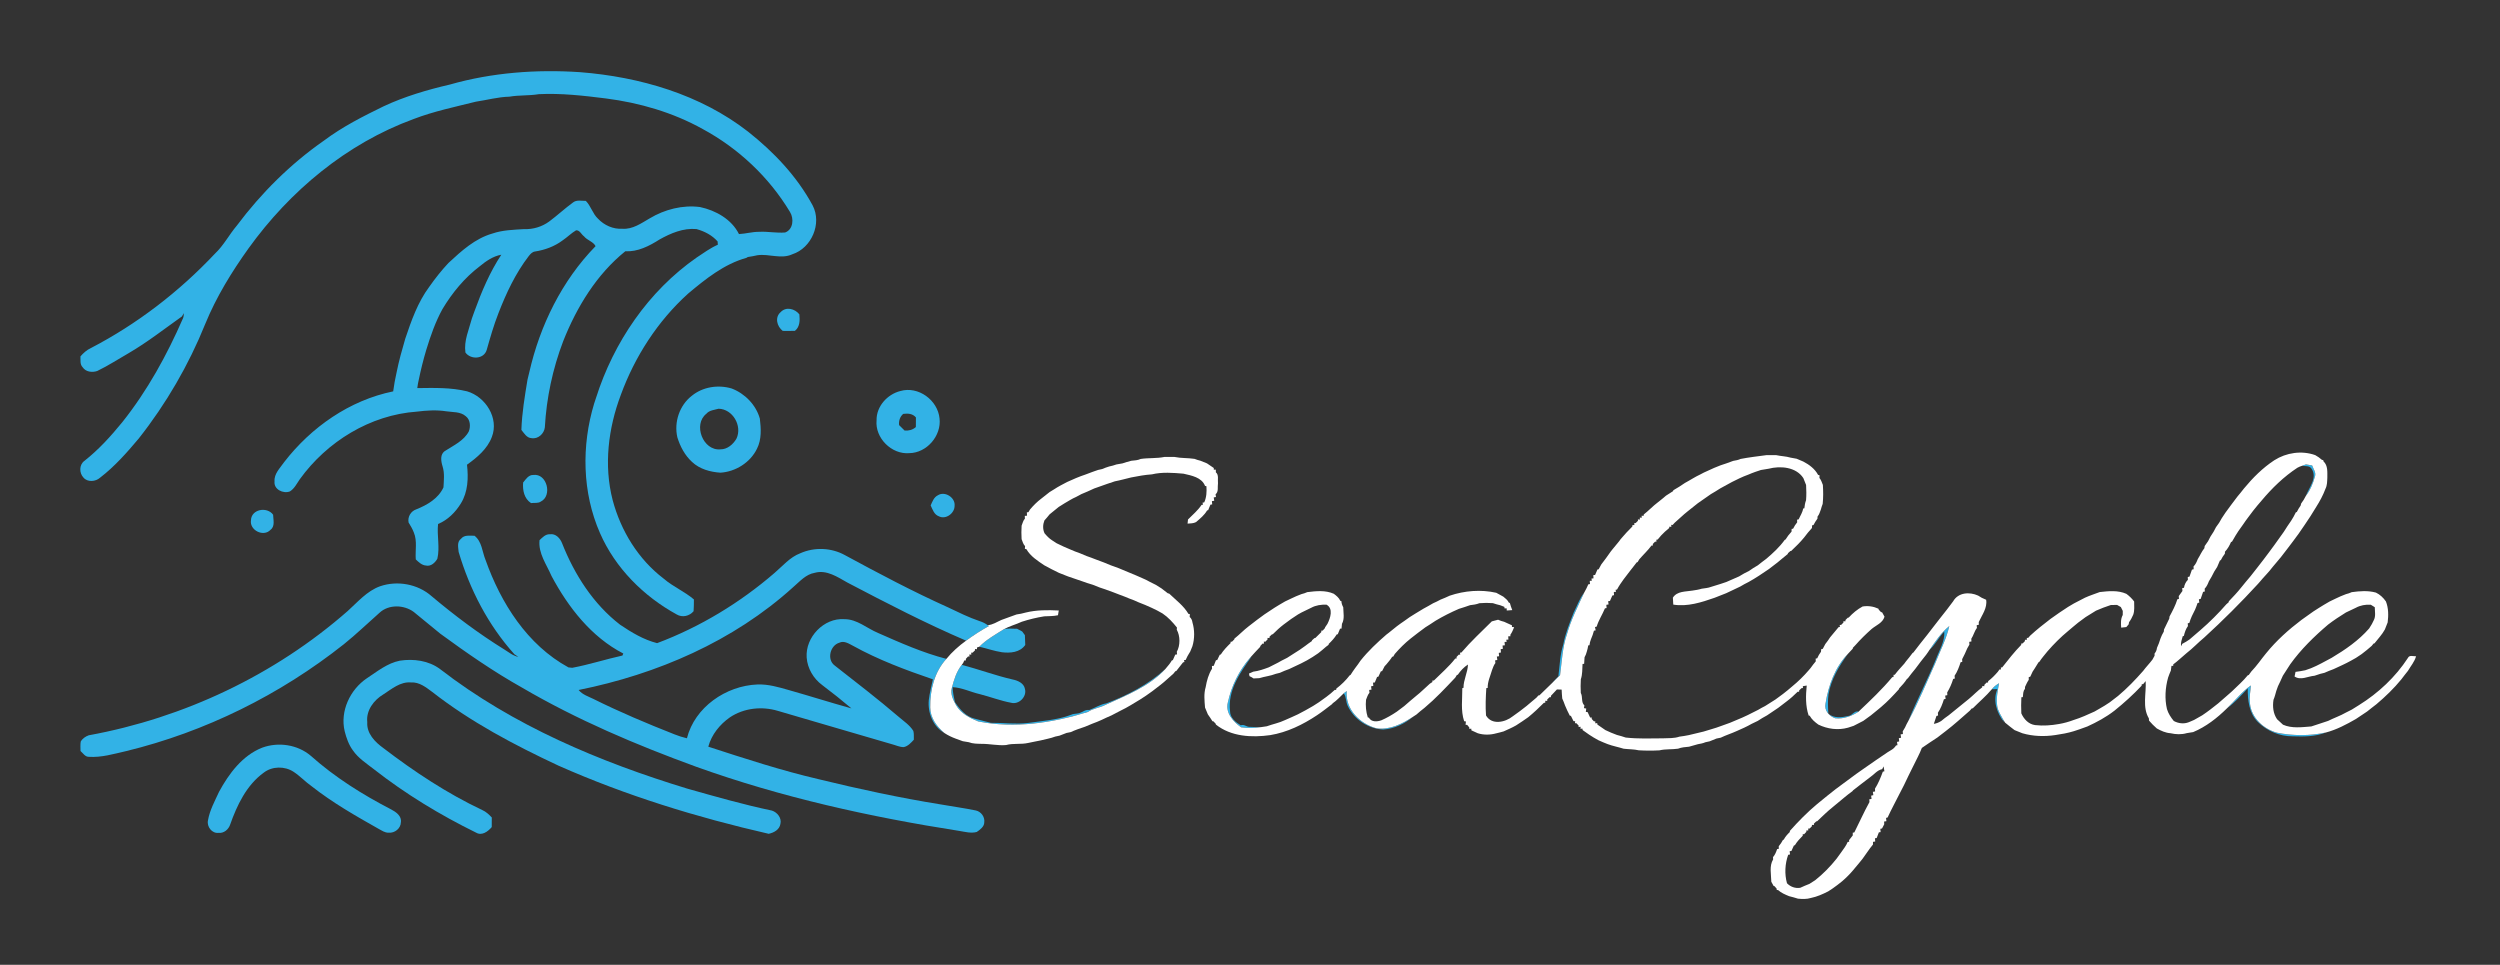 <?xml version="1.0" encoding="UTF-8" ?>
<!DOCTYPE svg PUBLIC "-//W3C//DTD SVG 1.1//EN" "http://www.w3.org/Graphics/SVG/1.1/DTD/svg11.dtd">
<svg width="1350pt" height="521pt" viewBox="0 0 1350 521" version="1.1" xmlns="http://www.w3.org/2000/svg">
<rect x="0" y="0" width="1350" height="521" fill="#333333" stroke="none"/>
<g id="#000000ff">
</g>
<g id="#32b2e6ff">
<path fill="#32b2e6" opacity="1.00" d=" M 242.92 45.66 C 265.73 39.16 289.72 37.39 313.32 38.98 C 345.57 41.54 378.15 50.99 403.97 71.10 C 417.88 82.10 430.38 95.25 438.85 110.96 C 443.94 120.72 438.25 133.96 427.84 137.31 C 421.77 140.11 415.27 136.92 408.98 137.83 C 407.26 138.24 405.53 138.54 403.80 138.79 L 403.09 139.23 C 391.04 142.58 381.03 150.63 371.61 158.52 C 355.17 173.36 342.82 192.52 335.23 213.27 C 328.46 231.25 325.98 251.26 330.83 270.04 C 335.24 286.64 344.69 302.08 358.46 312.52 C 363.47 316.84 369.70 319.41 374.71 323.70 C 374.72 325.81 374.67 327.93 374.54 330.05 C 372.31 332.71 368.46 333.63 365.41 331.80 C 347.50 321.97 332.23 306.73 324.00 287.88 C 314.38 265.98 313.95 240.68 320.83 217.95 C 321.17 216.94 321.50 215.93 321.83 214.92 C 331.37 184.81 350.12 157.24 376.17 139.09 C 379.89 136.62 383.52 133.96 387.63 132.15 C 387.60 131.71 387.54 130.82 387.51 130.38 C 384.50 126.98 380.42 124.89 376.09 123.70 C 369.00 123.05 362.21 125.93 356.16 129.32 C 350.63 132.83 344.41 136.06 337.67 135.68 C 322.16 148.18 311.44 165.82 304.16 184.16 C 298.46 199.07 295.09 214.89 294.21 230.82 C 293.80 234.22 290.54 237.23 287.01 236.60 C 284.42 236.49 283.00 233.93 281.55 232.14 C 281.84 223.03 283.38 213.99 284.85 205.00 C 285.22 203.65 285.53 202.29 285.84 200.93 C 291.58 175.71 303.46 151.52 321.61 132.92 C 320.37 130.46 317.07 129.78 315.35 127.60 C 313.91 126.60 313.04 124.16 311.06 124.38 C 308.45 125.93 306.29 128.15 303.77 129.84 C 299.43 133.08 294.24 134.99 288.92 135.81 C 287.39 135.98 286.37 137.23 285.48 138.34 C 278.37 147.61 273.37 158.27 269.17 169.11 C 266.62 175.60 264.71 182.30 262.81 189.00 C 261.30 193.99 254.22 194.35 251.33 190.36 C 250.42 183.96 253.25 178.00 254.82 171.96 C 255.28 170.68 255.73 169.40 256.20 168.12 C 260.05 157.51 264.48 146.98 270.72 137.54 C 266.23 138.35 262.46 141.00 259.01 143.83 C 250.83 150.05 244.20 158.11 238.94 166.88 C 235.10 173.85 232.48 181.42 230.16 189.01 C 228.58 194.29 227.26 199.65 226.14 205.04 C 225.76 206.53 225.54 208.04 225.33 209.57 C 234.31 209.46 243.45 209.18 252.23 211.32 C 262.23 214.27 269.55 225.80 265.60 235.96 C 263.18 242.43 257.64 247.04 252.18 250.94 C 252.99 258.06 252.73 265.66 248.84 271.91 C 245.93 276.64 241.75 280.83 236.56 282.95 C 235.85 289.16 237.64 295.56 236.16 301.75 C 234.93 303.86 232.67 306.02 230.01 305.39 C 227.74 305.22 226.08 303.54 224.52 302.08 C 224.15 297.26 225.40 292.17 223.48 287.57 C 222.74 285.65 221.71 283.87 220.63 282.14 C 220.05 279.06 221.85 276.04 224.81 275.03 C 230.72 272.68 236.69 269.21 239.47 263.19 C 239.67 259.41 240.15 255.52 238.99 251.84 C 238.14 249.11 237.47 245.24 240.38 243.47 C 244.98 240.49 250.45 238.04 253.16 232.97 C 254.20 230.25 253.99 226.62 251.49 224.74 C 248.59 222.19 244.52 222.67 240.96 222.10 C 235.71 221.28 230.36 221.63 225.11 222.28 C 199.92 224.05 176.54 238.48 161.91 258.77 C 160.28 261.08 159.02 263.84 156.53 265.37 C 152.94 266.76 147.75 264.27 148.25 259.99 C 147.92 255.77 151.28 252.74 153.46 249.53 C 168.02 230.69 188.78 216.16 212.32 211.34 C 212.80 207.89 213.37 204.44 214.17 201.05 C 215.38 194.93 217.09 188.92 218.83 182.93 C 222.11 173.17 225.59 163.24 231.79 154.89 C 234.96 150.38 238.38 146.04 242.15 142.02 C 249.13 135.55 256.49 128.80 265.86 126.12 C 271.37 124.22 277.27 124.08 283.03 123.72 C 287.84 123.93 292.67 122.45 296.55 119.62 C 300.95 116.35 304.97 112.59 309.39 109.36 C 311.36 107.78 314.03 108.51 316.35 108.48 C 319.12 111.29 320.01 115.38 322.91 118.09 C 326.25 121.65 331.12 123.83 336.03 123.53 C 341.59 123.96 346.28 120.55 350.85 117.91 C 358.94 113.07 368.59 110.58 378.00 111.80 C 386.49 113.61 395.08 118.40 399.04 126.40 C 402.70 126.23 406.25 125.14 409.94 125.18 C 414.63 124.91 419.30 125.94 423.98 125.54 C 428.39 123.93 428.80 117.99 426.59 114.46 C 415.30 95.65 398.73 80.09 379.45 69.67 C 363.36 60.71 345.39 55.50 327.17 53.16 C 315.17 51.65 303.09 50.26 290.97 50.85 C 285.72 51.74 280.35 51.29 275.10 52.20 C 268.96 52.35 263.05 54.01 257.01 54.90 C 245.73 57.72 234.28 60.09 223.39 64.26 C 187.26 77.46 156.53 103.10 134.20 134.13 C 125.07 146.89 116.78 160.38 110.83 174.93 C 101.89 197.10 89.74 218.02 74.93 236.79 C 68.56 244.38 61.92 251.89 54.04 257.95 C 51.66 260.12 47.26 260.52 45.07 257.89 C 42.70 255.44 42.72 250.87 45.62 248.84 C 53.30 242.80 59.87 235.54 66.03 227.99 C 79.58 210.99 90.12 191.79 98.80 171.91 C 99.22 171.03 99.20 170.04 99.30 169.09 C 99.03 169.54 98.49 170.44 98.22 170.89 C 88.75 177.60 79.59 184.80 69.55 190.66 C 63.87 193.90 58.39 197.51 52.49 200.34 C 49.80 201.26 46.30 200.87 44.62 198.30 C 43.08 196.72 43.55 194.43 43.44 192.45 C 45.02 190.64 46.81 189.00 49.01 187.99 C 74.06 174.98 96.70 157.55 116.04 137.01 C 120.76 132.58 123.73 126.73 127.88 121.83 C 141.07 104.24 156.84 88.53 174.90 75.95 C 184.87 68.47 196.03 62.82 207.20 57.38 C 218.60 52.06 230.70 48.50 242.92 45.66 Z" />
<path fill="#32b2e6" opacity="1.00" d=" M 421.57 168.53 C 424.49 165.42 429.23 166.69 431.66 169.75 C 431.96 172.94 432.00 176.45 429.27 178.65 C 427.07 178.72 424.87 178.72 422.67 178.68 C 419.54 176.28 418.26 171.36 421.57 168.53 Z" />
<path fill="#32b2e6" opacity="1.00" d=" M 373.61 213.70 C 379.53 208.88 387.82 207.62 395.06 209.77 C 402.21 212.45 408.27 218.66 410.32 226.07 C 410.98 231.45 411.31 237.29 408.79 242.27 C 405.20 249.75 397.20 254.76 388.98 255.25 C 383.50 254.87 377.79 253.31 373.70 249.44 C 369.81 245.89 367.31 241.14 365.77 236.16 C 363.88 227.97 366.92 218.86 373.61 213.70 M 381.41 223.45 C 374.11 229.23 379.61 243.52 388.99 242.65 C 392.78 242.70 395.99 239.89 397.75 236.75 C 400.86 229.93 395.72 220.91 388.05 220.71 C 385.75 221.39 383.06 221.48 381.41 223.45 Z" />
<path fill="#32b2e6" opacity="1.00" d=" M 486.17 211.16 C 495.89 208.32 506.43 216.10 507.36 226.00 C 508.41 235.33 500.48 244.58 491.03 244.70 C 481.47 245.53 472.40 236.49 473.35 226.91 C 473.21 219.47 479.14 212.92 486.17 211.16 M 487.72 223.50 C 485.95 225.08 485.28 227.22 485.51 229.55 C 486.50 230.53 487.49 231.51 488.48 232.50 C 490.73 232.68 492.85 232.13 494.56 230.61 C 494.57 228.88 494.58 227.15 494.60 225.42 C 492.85 223.32 490.24 223.16 487.72 223.50 Z" />
<path fill="#32b2e6" opacity="1.00" d=" M 1243.16 251.51 C 1243.68 251.33 1244.72 250.95 1245.24 250.76 C 1246.33 250.95 1247.43 251.13 1248.56 251.34 C 1249.23 253.29 1250.86 255.22 1250.05 257.39 C 1249.04 261.11 1247.52 264.76 1245.14 267.81 C 1246.90 263.17 1251.67 257.88 1248.15 252.98 C 1247.06 251.37 1244.81 251.86 1243.16 251.51 Z" />
<path fill="#32b2e6" opacity="1.00" d=" M 282.49 260.55 C 283.93 258.82 285.41 256.37 287.99 256.48 C 295.33 255.47 298.41 267.67 292.07 270.83 C 290.53 271.92 288.51 271.41 286.76 271.67 C 283.01 269.23 282.15 264.72 282.49 260.55 Z" />
<path fill="#32b2e6" opacity="1.00" d=" M 506.47 267.44 C 510.23 265.03 515.92 268.69 515.48 273.04 C 515.59 277.11 510.74 280.79 506.94 278.78 C 504.43 277.87 503.59 275.12 502.56 272.94 C 503.47 270.88 504.29 268.49 506.47 267.44 Z" />
<path fill="#32b2e6" opacity="1.00" d=" M 135.52 280.93 C 135.71 274.93 144.20 273.44 147.48 277.94 C 147.55 280.63 148.64 284.18 146.08 286.09 C 142.36 290.15 134.67 286.38 135.52 280.93 Z" />
<path fill="#32b2e6" opacity="1.00" d=" M 291.35 291.69 C 292.91 290.22 294.61 288.35 296.97 288.50 C 300.07 288.01 302.48 290.67 303.51 293.31 C 310.17 310.20 320.32 326.13 334.83 337.33 C 341.00 341.49 347.55 345.45 354.83 347.30 C 378.00 338.60 399.53 325.55 418.26 309.38 C 422.66 305.62 426.52 300.91 432.08 298.79 C 439.73 295.35 448.92 295.70 456.27 299.78 C 474.53 309.67 492.90 319.41 511.84 327.93 C 517.51 330.62 523.14 333.44 529.10 335.44 C 530.61 335.92 532.06 336.61 533.34 337.58 C 533.51 337.70 533.86 337.94 534.03 338.05 C 529.75 340.42 525.64 343.07 521.69 345.96 C 499.83 336.59 478.69 325.64 457.63 314.60 C 452.27 311.62 446.39 307.51 439.95 309.32 C 435.12 310.12 431.83 314.06 428.30 317.07 C 396.06 346.30 354.82 364.07 312.46 372.59 C 314.48 375.09 317.61 376.05 320.40 377.41 C 334.68 384.52 349.41 390.72 364.25 396.56 C 366.42 397.44 368.66 398.14 370.94 398.67 C 375.16 381.87 392.06 370.28 408.97 369.62 C 414.78 369.38 420.43 371.05 425.97 372.64 C 437.28 375.83 448.47 379.40 459.79 382.54 C 454.64 378.18 449.36 373.98 443.97 369.92 C 439.26 366.42 436.01 360.94 435.60 355.05 C 434.83 344.10 444.90 333.54 455.96 334.35 C 462.85 334.32 468.13 339.32 474.19 341.82 C 486.20 347.12 498.32 352.50 511.05 355.79 C 504.58 362.84 502.18 372.66 502.33 382.01 C 502.36 387.60 505.87 392.42 510.02 395.86 C 503.80 392.42 500.88 384.84 501.55 377.99 C 501.99 374.22 502.97 370.54 503.77 366.84 C 488.97 361.78 474.24 356.28 460.53 348.68 C 458.32 347.54 455.77 345.82 453.23 347.07 C 448.24 348.54 446.42 356.12 450.66 359.32 C 462.26 368.41 473.97 377.39 485.18 386.99 C 487.97 389.41 491.21 391.49 493.20 394.69 C 493.64 396.22 493.39 397.87 493.47 399.46 C 491.93 401.11 490.36 402.93 488.04 403.44 C 485.83 403.47 483.81 402.43 481.72 401.90 C 461.14 395.94 440.61 389.86 420.05 383.87 C 411.44 381.28 401.73 382.30 394.19 387.34 C 388.71 391.16 384.24 396.68 382.48 403.21 C 402.17 409.62 421.89 416.06 442.07 420.77 C 463.84 426.08 485.76 430.81 507.89 434.37 C 514.24 435.50 520.63 436.35 526.94 437.65 C 529.78 438.26 531.89 441.14 531.51 444.04 C 531.51 446.43 529.21 448.03 527.45 449.26 C 524.33 450.13 521.10 449.17 518.00 448.69 C 469.76 441.16 421.84 430.54 375.83 414.01 C 343.49 402.20 311.61 388.71 281.85 371.28 C 266.48 362.67 252.00 352.61 237.80 342.22 C 232.96 338.36 228.27 334.32 223.43 330.45 C 218.14 326.54 209.93 326.28 204.97 330.87 C 198.54 336.53 192.40 342.50 185.71 347.86 C 151.19 375.22 110.81 395.22 68.00 405.63 C 61.43 407.11 54.77 409.14 47.97 408.68 C 45.93 408.71 44.86 406.73 43.48 405.56 C 43.47 403.86 43.32 402.15 43.59 400.47 C 44.48 398.83 46.18 397.69 47.91 397.06 C 99.36 387.67 148.41 364.46 187.78 329.93 C 193.19 325.05 198.11 319.20 205.14 316.62 C 214.53 313.35 225.59 315.32 233.08 321.95 C 245.47 332.36 258.44 342.11 272.20 350.64 C 274.68 352.15 276.98 354.14 279.91 354.72 C 279.20 354.24 278.50 353.77 277.78 353.31 C 263.59 337.53 253.66 318.30 247.66 298.02 C 247.47 295.64 246.65 292.62 248.94 290.95 C 250.71 288.69 253.75 289.32 256.25 289.31 C 260.28 292.47 260.36 297.93 262.18 302.33 C 270.45 325.65 284.73 348.28 306.97 360.40 C 307.48 360.45 308.51 360.56 309.02 360.61 C 318.16 358.90 327.05 356.00 336.13 353.99 C 336.24 353.72 336.47 353.17 336.58 352.90 C 319.29 343.97 306.84 327.93 297.83 311.05 C 295.16 304.83 290.59 298.79 291.35 291.69 Z" />
<path fill="#32b2e6" opacity="1.00" d=" M 849.79 330.78 C 851.63 327.19 852.90 323.24 855.44 320.05 C 852.06 327.39 848.36 334.63 846.16 342.45 C 843.70 349.59 843.44 357.16 842.44 364.58 C 841.02 366.01 839.58 367.44 838.13 368.84 C 839.19 367.57 840.34 366.37 841.52 365.21 C 842.24 359.46 842.42 353.56 844.17 348.01 C 845.26 342.04 847.62 336.41 849.79 330.78 Z" />
<path fill="#32b2e6" opacity="1.00" d=" M 1041.88 351.01 C 1045.05 346.41 1048.24 341.62 1052.62 338.07 C 1051.03 345.14 1047.60 351.61 1044.96 358.32 C 1040.29 368.70 1035.93 379.27 1030.51 389.29 C 1035.04 378.11 1040.78 367.38 1045.33 356.17 C 1047.14 351.22 1050.28 346.54 1049.91 341.03 C 1046.96 344.14 1045.06 348.12 1041.88 351.01 Z" />
<path fill="#32b2e6" opacity="1.00" d=" M 541.91 339.87 C 544.26 339.11 546.77 339.59 549.20 339.52 C 550.11 340.01 551.04 340.50 551.97 340.99 C 552.34 341.48 553.07 342.47 553.44 342.97 C 553.52 344.73 553.58 346.50 553.64 348.27 C 550.80 352.36 545.55 352.76 541.02 352.21 C 536.86 351.58 532.91 350.16 528.84 349.23 C 532.61 345.36 537.40 342.76 541.91 339.87 Z" />
<path fill="#32b2e6" opacity="1.00" d=" M 985.77 379.98 C 987.30 370.21 990.90 360.32 997.87 353.09 C 993.10 359.67 988.77 366.84 987.38 374.97 C 986.93 378.41 987.11 381.90 987.31 385.36 C 990.28 387.98 994.50 387.46 998.08 386.62 C 1000.27 386.46 1001.33 383.54 1003.67 384.27 C 1000.05 386.64 995.47 388.39 991.05 387.88 C 987.79 386.81 984.96 383.59 985.77 379.98 Z" />
<path fill="#32b2e6" opacity="1.00" d=" M 663.06 379.23 C 664.95 370.41 669.09 362.06 675.00 355.25 L 675.76 354.65 C 669.64 363.21 662.90 372.88 664.22 383.98 C 664.21 387.56 667.23 389.99 670.00 391.69 C 671.77 390.85 673.17 392.66 674.93 392.51 C 677.00 392.66 679.08 392.59 681.16 392.62 C 677.53 393.19 673.84 393.27 670.20 392.76 C 665.92 389.72 661.54 384.91 663.06 379.23 Z" />
<path fill="#32b2e6" opacity="1.00" d=" M 198.10 366.27 C 203.72 362.58 209.16 358.10 215.93 356.76 C 223.35 355.63 231.48 356.70 237.62 361.29 C 277.07 391.79 323.73 411.40 371.14 425.86 C 386.28 430.13 401.42 434.49 416.82 437.71 C 419.72 438.63 422.21 441.71 421.43 444.89 C 420.94 448.03 417.93 449.64 415.10 450.25 C 376.27 441.37 337.98 429.60 301.53 413.43 C 277.70 402.27 254.21 389.90 233.41 373.65 C 230.04 371.16 226.43 368.24 221.97 368.52 C 216.15 368.00 211.54 372.07 206.96 375.00 C 201.81 378.09 197.61 383.69 198.33 389.98 C 197.89 396.02 202.48 400.71 207.02 403.96 C 223.73 416.73 241.39 428.42 260.43 437.43 C 262.45 438.31 264.06 439.84 265.56 441.43 C 265.55 443.15 265.54 444.89 265.54 446.63 C 263.54 448.98 260.24 451.49 257.10 449.63 C 237.61 440.06 218.92 428.71 201.81 415.31 C 197.85 412.22 193.48 409.44 190.58 405.23 C 188.31 402.16 187.05 398.51 186.12 394.85 C 183.55 384.01 189.04 372.39 198.10 366.27 Z" />
<path fill="#32b2e6" opacity="1.00" d=" M 519.34 359.05 C 528.56 361.39 537.50 364.79 546.78 366.91 C 549.58 367.46 552.93 368.90 553.47 372.04 C 554.62 376.22 550.21 380.61 546.05 379.50 C 540.25 378.43 534.72 376.26 529.01 374.82 C 524.10 373.69 519.50 371.31 514.40 371.07 C 514.50 373.80 515.05 376.47 515.66 379.12 C 518.26 382.97 521.54 386.92 526.26 388.06 C 529.19 388.71 532.05 389.66 534.99 390.32 C 541.67 390.25 548.39 391.20 555.08 390.40 C 562.80 389.27 570.73 388.85 578.10 386.08 C 579.57 385.32 581.26 385.50 582.83 385.10 C 584.61 384.52 586.18 383.03 588.19 383.41 C 591.29 382.26 594.09 380.39 597.39 379.82 C 608.94 375.47 620.10 369.63 629.27 361.29 C 620.65 370.66 608.37 375.39 597.03 380.59 C 593.98 382.26 590.33 382.44 587.45 384.48 C 568.41 390.37 547.99 393.50 528.22 389.58 C 523.65 387.71 518.87 385.29 516.31 380.86 C 514.77 378.05 513.06 374.83 513.98 371.54 C 515.09 367.15 516.48 362.65 519.34 359.05 Z" />
<path fill="#32b2e6" opacity="1.00" d=" M 1075.60 372.18 C 1076.64 370.82 1078.03 369.81 1079.50 368.94 C 1078.80 372.96 1077.87 377.03 1078.49 381.12 C 1078.81 383.89 1080.48 386.21 1081.75 388.62 L 1082.15 389.88 C 1078.22 385.02 1076.00 378.14 1078.58 372.13 L 1075.60 372.18 Z" />
<path fill="#32b2e6" opacity="1.00" d=" M 1202.53 382.53 C 1206.85 378.43 1210.57 373.57 1215.47 370.14 C 1215.33 373.42 1214.40 376.71 1215.00 380.00 C 1215.78 387.64 1222.35 393.69 1229.50 395.64 C 1238.19 397.38 1247.32 397.43 1256.00 395.55 C 1250.28 397.80 1244.06 397.83 1238.01 397.61 C 1231.06 397.66 1224.12 394.73 1219.21 389.84 C 1214.46 385.13 1213.71 378.00 1213.79 371.67 C 1210.28 375.52 1206.73 379.42 1202.53 382.53 Z" />
<path fill="#32b2e6" opacity="1.00" d=" M 725.63 374.38 C 726.15 373.95 726.69 373.55 727.25 373.15 C 726.28 382.85 734.43 390.98 743.30 393.28 C 750.50 394.30 757.24 390.87 763.08 387.02 C 758.59 390.82 752.85 393.57 746.94 393.94 C 738.88 393.58 731.25 388.56 727.82 381.26 C 726.70 379.08 727.08 376.38 725.63 374.38 Z" />
<path fill="#32b2e6" opacity="1.00" d=" M 141.53 403.76 C 150.29 400.53 160.70 402.04 167.86 408.16 C 180.87 419.76 195.75 429.08 211.20 437.07 C 213.81 438.44 217.03 440.66 216.47 444.06 C 216.41 447.35 213.15 449.96 209.93 449.64 C 207.85 449.77 206.14 448.45 204.40 447.55 C 191.99 440.55 179.57 433.45 168.35 424.62 C 164.89 422.21 162.02 419.04 158.48 416.74 C 153.68 413.61 146.96 413.72 142.40 417.25 C 133.09 423.99 127.96 434.85 124.24 445.40 C 123.35 447.95 120.85 450.07 118.03 449.74 C 114.47 450.19 111.58 446.39 112.30 443.04 C 113.23 437.56 115.99 432.57 118.29 427.57 C 123.60 417.78 130.86 407.99 141.53 403.76 Z" />
</g>
<g id="#ffffffff">
<path fill="#ffffff" opacity="1.00" d=" M 1228.11 248.55 C 1234.60 244.41 1242.92 243.16 1250.23 245.77 C 1251.53 246.46 1252.72 247.34 1253.84 248.32 L 1254.54 248.48 L 1254.70 249.14 C 1257.14 251.42 1256.73 254.92 1256.76 257.95 C 1256.65 259.97 1256.70 262.08 1255.76 263.93 C 1254.47 267.40 1252.71 270.66 1250.73 273.78 C 1250.09 274.82 1249.44 275.85 1248.81 276.88 C 1248.54 277.32 1247.99 278.20 1247.72 278.64 C 1245.64 281.88 1243.43 285.04 1241.25 288.21 C 1240.23 289.54 1239.23 290.87 1238.28 292.24 C 1237.27 293.57 1236.24 294.88 1235.26 296.22 C 1234.09 297.73 1232.91 299.23 1231.77 300.75 C 1230.29 302.61 1228.70 304.36 1227.20 306.19 C 1225.11 309.05 1222.49 311.47 1220.27 314.22 C 1220.02 314.50 1219.52 315.06 1219.28 315.34 C 1210.04 325.41 1200.35 335.07 1190.27 344.28 C 1186.98 346.98 1184.09 350.12 1180.72 352.71 C 1178.30 354.69 1176.09 356.92 1173.56 358.76 L 1173.53 359.58 L 1172.59 359.58 C 1172.51 360.21 1172.34 361.47 1172.26 362.10 C 1171.71 363.33 1171.24 364.59 1170.79 365.85 C 1169.23 371.35 1168.86 377.35 1170.16 382.91 C 1170.88 385.31 1172.27 387.41 1173.85 389.34 C 1176.35 390.67 1179.25 391.05 1181.95 389.99 C 1182.89 389.58 1183.85 389.17 1184.82 388.76 C 1186.26 387.91 1187.72 387.07 1189.20 386.27 C 1192.19 384.28 1195.02 382.06 1197.82 379.82 C 1200.00 378.02 1202.03 376.06 1204.21 374.25 C 1204.48 374.00 1205.03 373.51 1205.31 373.27 C 1208.19 370.45 1211.26 367.80 1213.81 364.65 L 1214.33 364.50 C 1214.66 364.03 1215.34 363.11 1215.67 362.65 C 1217.11 361.09 1218.51 359.50 1219.78 357.79 C 1221.03 356.07 1222.39 354.42 1223.72 352.74 C 1229.24 345.93 1235.81 340.03 1242.80 334.75 C 1244.93 333.25 1247.05 331.73 1249.18 330.21 C 1250.20 329.55 1251.21 328.88 1252.27 328.23 C 1253.09 327.71 1253.92 327.20 1254.77 326.69 C 1255.82 326.09 1256.86 325.47 1257.93 324.84 C 1258.99 324.32 1260.05 323.79 1261.15 323.28 C 1262.99 322.37 1264.88 321.56 1266.82 320.84 C 1267.89 320.59 1268.93 320.23 1269.95 319.76 C 1274.24 319.18 1278.76 318.81 1283.00 320.00 C 1285.21 321.06 1286.99 322.76 1288.39 324.77 C 1289.82 328.38 1289.81 332.30 1289.34 336.10 C 1288.80 337.37 1288.33 338.65 1287.83 339.93 C 1286.34 342.69 1284.12 344.93 1282.23 347.40 L 1281.72 347.53 C 1281.47 347.84 1280.97 348.46 1280.72 348.77 C 1278.94 350.32 1277.14 351.84 1275.25 353.24 C 1274.20 353.89 1273.20 354.57 1272.21 355.26 C 1271.33 355.74 1270.47 356.23 1269.63 356.71 C 1266.55 358.44 1263.31 359.84 1260.13 361.33 C 1258.46 361.94 1256.81 362.59 1255.21 363.32 C 1254.65 363.46 1253.54 363.74 1252.98 363.87 C 1251.93 364.23 1250.88 364.57 1249.84 364.90 C 1246.27 365.17 1242.38 367.58 1239.07 365.31 C 1239.20 364.68 1239.46 363.43 1239.58 362.81 C 1241.35 362.59 1243.10 362.31 1244.86 361.93 C 1245.86 361.58 1246.87 361.22 1247.89 360.86 C 1251.77 359.30 1255.38 357.18 1259.07 355.24 C 1266.45 350.84 1273.66 345.89 1279.34 339.37 C 1279.82 338.56 1280.32 337.75 1280.83 336.95 C 1281.08 336.45 1281.58 335.46 1281.82 334.96 C 1283.00 332.80 1282.40 330.24 1282.38 327.90 C 1281.84 327.56 1280.75 326.88 1280.21 326.54 C 1277.38 326.39 1274.58 326.85 1272.09 328.23 C 1270.33 329.08 1268.57 329.91 1266.82 330.73 C 1263.52 332.76 1260.29 334.89 1257.21 337.25 C 1249.67 343.65 1242.51 350.64 1236.73 358.70 C 1235.37 360.75 1234.03 362.82 1232.73 364.91 C 1232.25 365.99 1231.75 367.06 1231.27 368.14 C 1230.40 369.72 1229.72 371.40 1229.19 373.12 C 1228.74 374.72 1228.35 376.34 1227.69 377.87 C 1227.12 381.53 1227.49 385.23 1229.60 388.36 C 1230.63 389.38 1231.71 390.37 1232.82 391.34 C 1237.62 393.47 1243.03 392.66 1248.10 392.28 C 1251.09 391.20 1254.18 390.39 1257.17 389.29 C 1260.33 387.69 1263.72 386.56 1266.81 384.78 C 1267.84 384.24 1268.89 383.71 1269.96 383.19 C 1271.23 382.38 1272.52 381.57 1273.82 380.78 C 1284.30 374.26 1293.53 365.64 1300.28 355.28 C 1301.05 353.56 1303.25 354.45 1304.68 354.39 C 1303.86 357.35 1301.79 359.69 1300.27 362.29 C 1299.10 363.77 1297.91 365.23 1296.80 366.75 C 1292.78 371.70 1288.14 376.17 1283.27 380.28 C 1281.54 381.56 1279.90 382.93 1278.21 384.24 C 1276.17 385.55 1274.18 386.91 1272.19 388.26 C 1267.05 391.21 1261.75 394.03 1256.00 395.55 C 1247.32 397.43 1238.19 397.38 1229.50 395.64 C 1222.35 393.69 1215.78 387.64 1215.00 380.00 C 1214.40 376.71 1215.33 373.42 1215.47 370.14 C 1210.57 373.57 1206.85 378.43 1202.53 382.53 C 1197.23 387.76 1191.23 392.44 1184.32 395.33 C 1183.16 395.50 1182.02 395.68 1180.90 395.88 C 1178.03 396.73 1174.96 396.61 1172.08 395.94 C 1169.40 395.76 1166.99 394.65 1164.69 393.37 C 1163.17 392.07 1161.77 390.64 1160.48 389.13 C 1160.46 388.83 1160.41 388.23 1160.39 387.93 C 1156.75 381.88 1159.07 374.45 1158.66 367.79 C 1158.33 368.20 1157.65 369.01 1157.31 369.42 L 1156.54 369.51 L 1156.47 370.29 C 1151.91 375.13 1146.98 379.61 1141.79 383.77 C 1137.31 387.25 1132.31 389.95 1127.17 392.30 C 1125.73 392.80 1124.31 393.34 1122.89 393.84 C 1121.87 394.17 1120.86 394.50 1119.87 394.84 C 1116.61 395.85 1113.24 396.44 1109.88 396.93 C 1103.97 397.82 1097.84 397.64 1092.09 395.96 C 1090.67 395.39 1089.26 394.81 1087.86 394.26 C 1086.09 392.97 1084.41 391.57 1082.73 390.20 C 1082.48 389.80 1082.00 389.01 1081.75 388.62 C 1080.48 386.21 1078.81 383.89 1078.49 381.12 C 1077.87 377.03 1078.80 372.96 1079.50 368.94 C 1078.03 369.81 1076.64 370.82 1075.60 372.18 C 1072.46 375.90 1068.72 379.05 1065.30 382.49 L 1064.75 382.55 C 1064.49 382.85 1063.97 383.45 1063.71 383.75 C 1059.43 387.46 1055.26 391.31 1050.74 394.75 C 1049.21 395.90 1047.70 397.08 1046.20 398.25 C 1043.39 400.12 1040.55 401.93 1037.80 403.88 C 1036.56 407.16 1034.83 410.22 1033.32 413.37 C 1031.56 416.91 1029.78 420.45 1028.12 424.04 C 1027.27 425.59 1026.48 427.17 1025.69 428.75 C 1023.58 432.99 1021.28 437.14 1019.31 441.45 L 1018.47 441.66 C 1018.51 442.11 1018.61 443.00 1018.65 443.45 L 1017.43 443.62 C 1017.45 443.99 1017.47 444.73 1017.48 445.10 C 1017.19 445.67 1016.60 446.80 1016.30 447.37 L 1015.38 447.57 C 1015.41 448.01 1015.49 448.89 1015.53 449.33 L 1014.59 449.46 C 1014.19 450.48 1013.80 451.50 1013.41 452.53 L 1012.49 452.67 C 1012.52 453.10 1012.58 453.98 1012.61 454.42 L 1011.42 454.60 C 1011.42 454.97 1011.41 455.69 1011.41 456.05 C 1009.32 458.48 1007.69 461.23 1005.76 463.77 C 1004.46 465.44 1003.09 467.05 1001.72 468.67 C 1001.49 468.95 1001.01 469.53 1000.77 469.82 C 998.95 471.99 996.95 473.99 994.81 475.83 C 993.15 477.17 991.47 478.51 989.71 479.71 C 988.88 480.24 988.06 480.78 987.25 481.33 C 984.27 482.86 981.18 484.23 977.88 484.90 C 975.61 485.61 973.23 485.49 970.91 485.28 C 969.31 484.75 967.71 484.35 966.10 483.93 C 964.00 483.06 961.86 482.19 960.17 480.64 L 959.45 480.59 L 959.38 479.85 C 959.09 479.51 958.51 478.85 958.22 478.52 L 957.75 478.41 C 957.44 477.84 956.82 476.72 956.51 476.16 C 956.44 472.20 955.32 467.60 957.49 464.08 C 957.48 463.77 957.44 463.17 957.42 462.86 C 958.52 461.62 959.13 460.07 959.64 458.51 L 960.54 458.36 C 960.53 458.01 960.52 457.31 960.52 456.96 C 961.39 455.92 962.17 454.80 962.78 453.59 L 963.23 453.39 C 964.05 451.82 965.23 450.50 966.50 449.29 L 966.52 448.70 C 971.09 443.56 975.93 438.63 981.21 434.22 C 983.07 432.75 984.86 431.19 986.73 429.72 C 988.24 428.59 989.69 427.38 991.18 426.20 C 992.50 425.20 993.82 424.20 995.18 423.23 C 997.61 421.39 1000.08 419.59 1002.55 417.79 C 1003.97 416.80 1005.38 415.80 1006.81 414.80 C 1010.90 411.89 1015.08 409.10 1019.24 406.26 C 1020.03 405.75 1020.84 405.25 1021.67 404.77 C 1022.55 404.20 1023.27 403.46 1023.84 402.57 L 1024.64 402.38 C 1024.58 401.94 1024.44 401.06 1024.38 400.62 L 1025.57 400.38 C 1025.52 399.94 1025.42 399.06 1025.37 398.62 L 1026.58 398.38 C 1026.51 397.92 1026.39 397.01 1026.32 396.56 L 1027.56 396.38 C 1027.54 396.01 1027.50 395.28 1027.48 394.91 C 1027.79 394.40 1028.40 393.36 1028.71 392.85 C 1029.26 391.64 1029.83 390.44 1030.51 389.29 C 1035.93 379.27 1040.29 368.70 1044.96 358.32 C 1047.60 351.61 1051.03 345.14 1052.62 338.07 C 1048.24 341.62 1045.05 346.41 1041.88 351.01 C 1041.71 351.27 1041.36 351.80 1041.19 352.07 C 1040.83 352.55 1040.49 353.04 1040.16 353.53 C 1039.16 354.75 1038.18 355.98 1037.23 357.23 C 1036.22 358.54 1035.21 359.85 1034.25 361.20 C 1032.88 362.91 1031.45 364.57 1030.18 366.36 L 1029.79 366.57 C 1028.58 368.45 1027.09 370.13 1025.54 371.73 L 1025.40 372.19 C 1022.37 375.55 1019.26 378.86 1015.80 381.77 C 1015.52 382.01 1014.97 382.47 1014.69 382.70 C 1013.23 383.91 1011.77 385.11 1010.29 386.29 C 1008.89 387.25 1007.52 388.26 1006.17 389.28 C 1004.43 390.16 1002.69 391.04 1000.97 391.95 C 999.95 392.28 998.93 392.61 997.92 392.95 C 992.61 394.45 986.83 393.69 981.91 391.28 C 980.08 389.95 978.32 388.50 977.23 386.49 L 976.67 386.38 C 974.92 381.18 975.09 375.59 975.63 370.20 C 975.11 370.28 974.06 370.45 973.54 370.53 L 973.59 371.54 L 972.83 371.59 C 972.52 371.89 971.89 372.49 971.57 372.79 L 971.50 373.52 L 970.73 373.53 C 968.85 375.41 966.88 377.21 964.75 378.79 C 963.22 379.92 961.72 381.10 960.22 382.25 C 958.18 383.56 956.18 384.93 954.20 386.30 C 952.47 387.24 950.76 388.22 949.14 389.31 C 948.05 389.81 946.99 390.33 945.94 390.85 C 943.34 392.34 940.62 393.56 937.89 394.74 C 935.03 396.07 932.01 396.97 929.19 398.35 C 928.62 398.47 927.49 398.69 926.92 398.81 C 925.68 399.35 924.42 399.83 923.18 400.32 C 922.62 400.45 921.49 400.69 920.92 400.81 C 919.64 401.40 918.23 401.61 916.87 401.87 C 915.27 402.31 913.66 402.73 912.09 403.22 C 910.08 403.42 908.03 403.54 906.16 404.29 C 902.82 404.80 899.39 404.38 896.11 405.19 C 892.38 405.40 888.64 405.39 884.92 405.16 C 882.24 404.55 879.48 404.63 876.77 404.31 C 873.93 403.41 870.98 402.88 868.18 401.84 C 866.50 401.20 864.85 400.50 863.23 399.76 C 861.51 398.84 859.83 397.86 858.23 396.78 C 857.03 395.90 855.83 395.04 854.61 394.23 L 854.53 393.44 L 853.45 393.55 L 853.54 392.45 L 852.43 392.57 L 852.46 391.79 C 852.15 391.47 851.53 390.84 851.22 390.52 L 850.47 390.55 L 850.60 389.46 L 849.70 389.42 C 849.22 388.47 848.76 387.53 848.30 386.58 L 847.68 386.43 C 846.77 384.61 845.85 382.81 845.11 380.93 C 844.66 379.65 844.17 378.39 843.61 377.18 C 843.46 375.58 843.34 373.97 843.29 372.38 C 842.43 372.35 841.58 372.32 840.74 372.30 C 839.68 373.45 838.62 374.60 837.53 375.71 L 837.47 376.48 L 836.74 376.50 C 836.43 376.81 835.80 377.42 835.49 377.73 L 835.51 378.50 L 834.45 378.42 L 834.45 379.44 L 833.69 379.54 C 831.00 382.25 828.21 384.87 825.26 387.29 C 823.09 388.81 820.92 390.31 818.68 391.72 C 816.52 392.96 814.22 393.93 811.96 394.96 C 810.66 395.38 809.30 395.66 807.99 395.99 C 804.75 396.90 801.26 396.96 798.04 395.97 C 796.88 395.42 795.72 394.89 794.55 394.38 L 794.50 393.48 L 793.41 393.61 L 793.42 392.83 C 793.13 392.48 792.56 391.78 792.27 391.43 L 791.40 391.40 C 791.45 390.95 791.55 390.05 791.60 389.60 L 790.64 389.45 C 788.72 383.67 789.69 377.54 789.65 371.59 L 790.29 371.43 C 790.25 367.07 792.58 363.17 792.70 358.85 C 790.47 360.26 788.68 362.22 787.20 364.38 L 786.72 364.49 C 786.50 364.84 786.07 365.55 785.86 365.90 C 780.53 371.55 775.19 377.24 769.23 382.24 C 767.72 383.39 766.28 384.62 764.86 385.86 C 764.42 386.15 763.53 386.73 763.08 387.02 C 757.24 390.87 750.50 394.30 743.30 393.28 C 734.43 390.98 726.28 382.85 727.25 373.15 C 726.69 373.55 726.15 373.95 725.63 374.38 C 723.65 376.22 721.87 378.29 719.62 379.80 L 719.36 380.19 C 716.65 382.23 714.01 384.36 711.18 386.23 C 703.52 391.32 695.05 395.47 685.91 396.97 C 675.93 398.37 664.80 397.80 656.59 391.27 L 656.46 390.79 C 656.16 390.47 655.54 389.83 655.23 389.51 L 654.73 389.47 C 653.95 388.19 653.10 386.96 652.24 385.75 C 651.70 384.54 651.21 383.30 650.72 382.09 C 650.43 378.42 649.98 374.63 651.06 371.05 C 651.66 367.58 652.60 364.09 654.50 361.09 C 654.49 360.73 654.47 360.00 654.45 359.63 L 655.41 359.56 C 655.81 358.54 656.21 357.53 656.62 356.52 L 657.29 356.43 C 657.75 355.47 658.21 354.52 658.68 353.57 L 659.23 353.41 C 660.67 351.12 662.57 349.18 664.49 347.30 L 664.54 346.53 L 665.28 346.51 C 665.58 346.20 666.20 345.59 666.50 345.28 L 666.62 344.82 C 669.26 342.74 671.56 340.28 674.23 338.24 C 675.76 337.08 677.26 335.89 678.78 334.73 C 680.13 333.76 681.46 332.77 682.80 331.78 C 684.58 330.56 686.38 329.38 688.19 328.21 C 689.02 327.68 689.87 327.17 690.72 326.66 C 691.80 326.06 692.85 325.44 693.91 324.79 C 694.97 324.27 696.04 323.75 697.12 323.26 C 698.96 322.34 700.86 321.54 702.80 320.82 C 703.87 320.57 704.91 320.21 705.93 319.75 C 710.66 319.16 715.74 318.63 720.24 320.63 C 721.64 321.67 723.06 322.80 723.78 324.46 L 724.33 324.56 C 724.42 325.76 724.76 326.87 725.35 327.90 C 725.39 330.86 726.18 334.16 724.66 336.87 C 724.60 337.51 724.48 338.80 724.42 339.44 L 723.63 339.49 C 723.21 340.48 722.80 341.48 722.40 342.48 L 721.81 342.61 C 720.66 344.52 719.13 346.16 717.52 347.70 L 717.43 348.22 C 717.10 348.46 716.44 348.95 716.11 349.20 C 714.71 350.43 713.29 351.64 711.81 352.78 C 710.79 353.43 709.78 354.10 708.79 354.79 C 704.79 357.37 700.42 359.29 696.12 361.30 C 694.43 361.89 692.78 362.56 691.17 363.31 C 690.61 363.45 689.50 363.73 688.94 363.87 C 686.07 365.01 682.97 365.29 680.05 366.20 C 679.26 366.24 677.69 366.32 676.91 366.36 C 676.22 365.87 675.50 365.46 674.74 365.14 C 674.67 364.79 674.53 364.08 674.46 363.72 C 675.04 363.47 676.20 362.96 676.78 362.70 C 679.68 362.33 682.44 361.37 685.16 360.35 C 687.39 359.13 689.75 358.15 691.92 356.82 C 692.95 356.28 694.00 355.75 695.06 355.23 C 696.31 354.41 697.59 353.59 698.87 352.79 C 700.93 351.58 702.89 350.21 704.82 348.79 C 705.98 347.91 707.14 347.03 708.36 346.22 L 708.51 345.75 C 708.83 345.46 709.48 344.88 709.80 344.59 L 710.31 344.48 C 711.35 343.41 712.42 342.36 713.50 341.33 L 713.53 340.51 L 714.27 340.51 C 714.56 340.18 715.15 339.52 715.44 339.20 L 715.54 338.77 C 715.86 338.30 716.49 337.37 716.81 336.90 C 718.39 333.78 720.16 328.56 716.26 326.50 C 713.42 326.44 710.59 326.81 708.07 328.19 C 706.32 329.03 704.57 329.87 702.84 330.73 C 702.37 331.00 701.41 331.52 700.94 331.79 C 699.68 332.59 698.44 333.42 697.21 334.26 C 695.86 335.22 694.53 336.21 693.21 337.21 C 691.11 338.82 689.16 340.61 687.31 342.49 L 686.82 342.59 C 686.50 342.89 685.87 343.49 685.55 343.79 L 685.52 344.55 L 684.42 344.46 L 684.51 345.26 C 684.20 345.58 683.57 346.22 683.26 346.54 L 682.45 346.44 L 682.57 347.55 L 681.80 347.52 C 681.49 347.84 680.88 348.49 680.58 348.81 L 680.50 349.29 C 678.59 351.20 676.82 353.25 675.00 355.25 C 669.09 362.06 664.95 370.41 663.06 379.23 C 661.54 384.91 665.92 389.72 670.20 392.76 C 673.84 393.27 677.53 393.19 681.16 392.62 C 681.89 392.51 683.34 392.29 684.07 392.19 C 687.32 391.01 690.77 390.37 693.91 388.85 C 696.22 387.82 698.55 386.85 700.83 385.75 C 703.64 384.37 706.34 382.79 709.06 381.23 C 710.10 380.56 711.14 379.88 712.20 379.22 C 713.54 378.25 714.88 377.26 716.24 376.31 C 717.81 375.14 719.35 373.90 720.77 372.54 L 721.51 372.55 L 721.63 371.82 C 724.33 369.77 726.78 367.37 728.84 364.68 L 729.29 364.46 C 730.07 363.20 730.91 361.98 731.78 360.78 C 732.79 359.46 733.78 358.12 734.69 356.73 C 738.81 351.55 743.66 347.01 748.65 342.68 C 748.95 342.45 749.56 341.99 749.86 341.76 C 751.32 340.58 752.77 339.38 754.26 338.22 C 755.63 337.19 757.01 336.19 758.44 335.24 C 759.37 334.56 760.30 333.89 761.26 333.23 C 762.27 332.58 763.28 331.94 764.32 331.32 C 765.75 330.42 767.20 329.56 768.66 328.69 C 770.41 327.74 772.16 326.79 773.88 325.76 C 775.23 325.18 776.57 324.53 777.87 323.80 C 779.54 323.15 781.20 322.45 782.83 321.67 C 790.84 318.95 799.72 318.23 807.98 320.10 C 809.25 320.77 810.52 321.46 811.78 322.18 C 812.92 323.13 814.17 324.03 814.79 325.44 L 815.32 325.59 C 815.67 326.90 816.10 328.19 816.62 329.46 C 815.62 329.53 814.63 329.61 813.65 329.68 L 813.59 328.49 L 812.48 328.56 L 812.35 327.70 C 811.79 327.49 810.68 327.06 810.13 326.84 C 808.78 326.51 807.44 326.15 806.15 325.70 C 803.72 325.51 801.29 325.52 798.88 325.73 C 797.27 326.37 795.56 326.61 793.86 326.79 C 792.85 327.12 791.85 327.46 790.87 327.81 C 789.85 328.16 788.84 328.48 787.82 328.78 C 783.48 330.66 779.23 332.79 775.17 335.22 C 774.15 335.88 773.15 336.55 772.15 337.21 C 771.33 337.72 770.52 338.23 769.72 338.74 C 767.04 340.71 764.39 342.71 761.79 344.77 C 758.65 347.27 755.81 350.12 753.19 353.13 C 752.98 353.49 752.55 354.20 752.34 354.55 L 751.79 354.64 C 750.91 356.11 749.76 357.39 748.68 358.71 C 748.43 358.98 747.93 359.52 747.68 359.79 C 747.21 360.67 746.75 361.56 746.30 362.45 L 745.69 362.48 C 745.22 363.46 744.76 364.44 744.31 365.42 L 743.63 365.54 C 743.21 366.54 742.80 367.55 742.39 368.55 L 741.42 368.62 C 741.46 369.06 741.55 369.94 741.59 370.38 L 740.38 370.62 C 740.44 371.06 740.55 371.95 740.61 372.40 L 739.35 372.57 C 739.39 372.95 739.48 373.70 739.52 374.08 C 738.55 375.15 738.21 376.58 737.66 377.87 C 737.33 381.10 737.62 384.34 738.62 387.43 L 739.18 387.51 C 740.52 390.01 743.62 389.77 745.93 388.96 C 748.86 387.68 751.62 386.09 754.27 384.30 C 755.59 383.28 756.92 382.26 758.28 381.29 C 760.45 379.47 762.52 377.52 764.76 375.76 C 767.36 373.74 769.64 371.35 772.12 369.19 C 772.47 368.96 773.15 368.51 773.50 368.29 L 773.48 367.49 L 774.29 367.49 C 778.19 363.59 782.45 359.99 785.84 355.61 L 786.61 355.57 L 786.51 354.78 C 786.82 354.46 787.44 353.83 787.75 353.51 L 788.52 353.52 L 788.41 352.44 L 789.16 352.36 C 794.24 346.39 800.04 341.07 805.58 335.54 C 806.70 335.23 807.82 334.93 808.96 334.65 C 810.02 335.13 811.12 335.50 812.26 335.77 C 813.66 336.36 815.06 337.00 816.45 337.67 L 816.46 338.55 L 817.64 338.69 C 817.06 340.11 816.48 341.55 815.58 342.79 L 815.62 343.57 L 814.44 343.61 C 814.47 344.05 814.52 344.93 814.54 345.37 L 813.38 345.45 L 813.60 346.58 L 812.46 346.66 C 812.50 347.11 812.59 348.00 812.63 348.45 L 811.38 348.59 C 811.42 349.03 811.51 349.92 811.55 350.36 L 810.37 350.56 C 810.40 351.01 810.48 351.91 810.51 352.35 L 809.34 352.55 C 809.38 353.00 809.47 353.90 809.51 354.36 L 808.30 354.54 C 808.36 355.00 808.48 355.92 808.55 356.38 L 807.35 356.60 C 807.39 356.96 807.47 357.69 807.51 358.05 C 806.60 359.15 806.23 360.55 805.70 361.83 C 804.79 365.02 803.27 368.09 803.35 371.49 L 802.61 371.56 C 802.30 376.49 802.08 381.43 802.45 386.36 C 805.54 391.67 812.79 390.09 816.85 386.83 C 819.39 385.07 821.86 383.21 824.28 381.28 C 826.11 379.79 827.87 378.22 829.69 376.72 C 829.96 376.42 830.49 375.82 830.76 375.52 L 831.28 375.49 C 833.54 373.25 835.86 371.07 838.13 368.84 C 839.58 367.44 841.02 366.01 842.44 364.58 C 843.44 357.16 843.70 349.59 846.16 342.45 C 848.36 334.63 852.06 327.39 855.44 320.05 C 855.76 319.46 856.38 318.29 856.69 317.71 C 856.94 317.17 857.44 316.08 857.69 315.54 L 858.59 315.39 C 858.55 314.96 858.49 314.09 858.46 313.66 L 859.60 313.59 L 859.38 312.45 L 860.49 312.30 C 860.47 311.86 860.42 310.98 860.40 310.55 L 861.34 310.49 C 861.76 309.50 862.18 308.52 862.62 307.53 L 863.28 307.41 C 863.73 306.54 864.20 305.67 864.68 304.81 C 866.45 302.55 868.13 300.22 869.77 297.86 C 870.00 297.56 870.48 296.96 870.72 296.66 C 871.89 295.19 873.10 293.75 874.30 292.31 C 874.52 292.01 874.95 291.41 875.17 291.12 C 877.17 288.75 879.27 286.48 881.48 284.30 L 881.53 283.52 L 882.58 283.54 L 882.49 282.48 L 883.24 282.47 C 883.55 282.16 884.18 281.54 884.49 281.23 L 884.48 280.47 L 885.56 280.57 L 885.49 279.49 L 886.56 279.57 L 886.48 278.49 L 887.54 278.56 L 887.64 277.81 C 890.29 275.75 892.56 273.26 895.25 271.25 C 896.76 270.09 898.22 268.88 899.67 267.64 C 900.90 266.83 902.12 266.03 903.39 265.26 C 903.45 265.12 903.57 264.84 903.64 264.71 C 904.68 264.09 905.72 263.46 906.78 262.83 C 907.80 262.14 908.83 261.45 909.88 260.78 C 910.36 260.52 911.31 259.98 911.79 259.71 C 912.59 259.24 913.39 258.77 914.21 258.30 C 915.46 257.55 916.77 256.87 918.10 256.23 C 919.39 255.50 920.73 254.85 922.11 254.27 C 924.39 253.16 926.73 252.17 929.12 251.26 C 930.12 250.91 931.13 250.57 932.16 250.25 C 933.40 249.76 934.65 249.32 935.92 248.88 C 937.27 248.65 938.67 248.42 939.94 247.82 C 944.54 246.93 949.20 246.41 953.85 245.78 C 955.61 245.73 957.38 245.73 959.16 245.78 C 961.73 246.36 964.40 246.36 966.94 247.13 C 968.01 247.33 969.09 247.53 970.19 247.72 C 971.37 248.27 972.57 248.76 973.80 249.25 C 976.99 250.91 980.04 253.19 981.77 256.44 L 982.56 256.65 C 982.55 257.01 982.51 257.72 982.49 258.08 C 983.42 259.16 983.80 260.55 984.35 261.85 C 984.56 265.26 984.61 268.69 984.25 272.10 C 983.86 273.10 983.53 274.12 983.26 275.15 C 982.72 276.43 982.44 277.86 981.48 278.91 C 981.46 279.20 981.44 279.78 981.42 280.07 C 980.62 281.17 979.89 282.30 979.29 283.51 L 978.52 283.69 C 978.51 284.05 978.48 284.76 978.46 285.12 C 976.96 286.74 975.55 288.45 974.24 290.23 C 972.13 292.85 969.68 295.16 967.27 297.49 L 966.79 297.57 C 966.47 297.85 965.83 298.43 965.51 298.72 L 965.37 299.18 C 963.47 300.67 961.67 302.27 959.79 303.78 C 958.25 304.92 956.74 306.10 955.23 307.28 C 951.63 309.75 948.01 312.20 944.19 314.30 C 942.66 315.04 941.18 315.86 939.74 316.73 C 937.23 318.00 934.65 319.08 932.15 320.33 C 930.03 321.13 927.94 321.99 925.85 322.81 C 918.71 325.30 911.22 327.72 903.57 326.49 C 903.51 325.55 903.41 323.67 903.35 322.73 C 905.68 319.12 910.21 319.56 913.90 318.92 C 915.59 318.67 917.30 318.42 918.95 317.90 C 920.60 317.63 922.34 317.54 923.94 316.92 C 925.67 316.37 927.41 315.84 929.16 315.30 C 930.16 314.94 931.18 314.59 932.21 314.28 C 934.50 313.26 936.79 312.23 939.11 311.26 C 939.99 310.73 940.88 310.20 941.79 309.67 C 942.64 309.24 943.51 308.80 944.39 308.36 C 945.18 307.82 945.98 307.27 946.79 306.73 C 947.59 306.25 948.40 305.76 949.22 305.28 C 950.72 304.09 952.22 302.90 953.78 301.77 C 957.41 298.70 960.96 295.41 963.75 291.54 L 964.18 291.34 C 965.11 289.81 966.21 288.39 967.44 287.07 C 967.45 286.71 967.47 285.99 967.48 285.62 L 968.28 285.49 C 968.86 284.25 969.61 283.11 970.48 282.05 C 970.47 281.70 970.44 280.99 970.42 280.63 L 971.29 280.45 C 972.12 278.51 973.39 276.73 973.70 274.60 L 974.35 274.48 C 974.50 272.99 974.74 271.52 975.27 270.12 C 975.50 267.38 975.45 264.63 975.29 261.89 C 974.75 260.65 974.28 259.42 973.81 258.18 C 969.87 252.13 961.41 251.45 955.01 253.12 C 953.62 253.35 952.26 253.56 950.89 253.80 C 949.88 254.19 948.86 254.53 947.83 254.83 C 946.58 255.28 945.34 255.75 944.14 256.28 C 942.49 256.88 940.88 257.55 939.31 258.29 C 937.95 258.96 936.60 259.62 935.26 260.28 C 933.74 261.08 932.25 261.91 930.76 262.74 C 930.29 263.00 929.34 263.52 928.87 263.78 C 927.24 264.84 925.58 265.85 923.89 266.82 C 921.53 268.47 919.18 270.11 916.82 271.75 C 914.94 273.22 913.10 274.75 911.22 276.21 C 908.80 278.10 906.65 280.31 904.31 282.29 C 904.04 282.58 903.51 283.17 903.24 283.46 L 902.45 283.42 L 902.52 284.51 L 901.44 284.40 L 901.35 285.15 C 900.58 285.79 899.82 286.44 899.08 287.09 C 897.67 288.41 896.33 289.80 895.16 291.33 L 894.44 291.44 L 894.47 292.49 L 893.73 292.50 C 893.42 292.81 892.80 293.45 892.49 293.77 L 892.60 294.55 L 891.81 294.59 C 889.83 297.29 887.33 299.56 885.16 302.10 C 884.95 302.46 884.53 303.18 884.32 303.53 L 883.84 303.66 C 882.70 305.22 881.44 306.68 880.28 308.22 C 879.10 309.75 877.89 311.26 876.76 312.82 C 875.49 314.61 874.20 316.40 873.19 318.36 L 872.42 318.48 L 872.62 319.60 L 871.47 319.67 C 871.50 320.10 871.55 320.96 871.57 321.39 L 870.66 321.59 C 870.22 322.56 869.79 323.54 869.37 324.53 L 868.41 324.64 C 868.46 325.08 868.57 325.95 868.62 326.39 L 867.42 326.60 C 867.45 327.04 867.52 327.92 867.55 328.36 L 866.67 328.51 C 865.31 331.86 863.24 334.88 862.21 338.36 L 861.31 338.60 C 861.40 339.05 861.58 339.95 861.66 340.40 L 860.73 340.57 C 860.35 342.13 859.80 343.63 859.15 345.10 C 858.72 346.17 858.43 347.29 858.30 348.44 L 857.65 348.51 C 857.48 349.67 857.21 350.80 856.86 351.92 C 856.60 352.98 856.20 353.97 855.66 354.91 C 855.55 356.09 855.47 357.28 855.43 358.47 L 854.58 358.53 C 854.38 361.28 854.58 364.14 853.65 366.79 C 853.51 369.25 853.48 371.72 853.63 374.19 C 854.79 376.28 853.70 379.26 855.57 380.91 C 855.51 381.28 855.40 382.02 855.34 382.39 L 856.57 382.62 C 856.52 383.07 856.40 383.96 856.34 384.41 L 857.31 384.53 C 857.75 385.50 858.21 386.47 858.67 387.45 L 859.58 387.45 L 859.51 388.22 C 859.81 388.54 860.41 389.18 860.71 389.51 L 861.47 389.52 L 861.44 390.59 L 862.51 390.48 L 862.59 391.26 C 864.04 392.22 865.47 393.22 866.90 394.24 C 868.93 395.21 871.00 396.11 873.14 396.87 C 874.73 397.30 876.32 397.72 877.90 398.28 C 884.57 399.02 891.31 398.75 898.01 398.70 C 900.97 398.56 904.03 398.78 906.88 397.79 C 908.55 397.55 910.25 397.35 911.91 396.97 C 913.27 396.64 914.67 396.35 916.04 395.98 C 918.68 395.44 921.28 394.71 923.84 393.86 C 924.86 393.55 925.88 393.24 926.90 392.92 C 927.90 392.57 928.90 392.21 929.91 391.85 C 931.31 391.31 932.72 390.79 934.16 390.32 C 935.39 389.80 936.64 389.29 937.89 388.75 C 941.84 387.18 945.64 385.26 949.42 383.31 C 950.62 382.58 951.86 381.90 953.14 381.27 C 954.99 380.06 956.85 378.88 958.74 377.73 C 960.09 376.74 961.42 375.73 962.79 374.75 C 964.48 373.48 966.10 372.10 967.71 370.72 C 970.99 368.05 974.03 365.07 976.78 361.85 C 977.02 361.57 977.50 361.00 977.74 360.71 C 978.61 359.48 979.53 358.28 980.51 357.13 C 980.50 356.76 980.48 356.01 980.46 355.64 L 981.29 355.49 C 981.84 354.25 982.49 353.04 983.33 351.96 C 983.36 351.61 983.42 350.91 983.45 350.56 L 984.29 350.38 C 984.74 349.50 985.20 348.62 985.68 347.76 C 986.59 346.61 987.47 345.44 988.24 344.19 C 989.70 342.29 991.37 340.56 992.84 338.66 L 993.55 338.55 L 993.43 337.48 L 994.20 337.46 C 994.51 337.14 995.14 336.51 995.45 336.20 L 995.45 335.45 L 996.52 335.53 L 996.56 334.80 C 996.87 334.49 997.50 333.88 997.81 333.57 L 998.30 333.48 C 1000.48 331.12 1002.95 329.04 1005.79 327.51 C 1008.71 327.02 1011.64 327.44 1014.34 328.69 L 1014.53 329.23 C 1014.84 329.56 1015.44 330.22 1015.75 330.55 L 1016.33 330.65 C 1016.66 331.24 1017.31 332.43 1017.64 333.02 C 1016.64 336.40 1013.14 337.59 1010.68 339.65 C 1007.57 342.41 1004.60 345.32 1001.86 348.44 C 1001.42 348.89 1000.99 349.35 1000.56 349.80 L 1000.50 350.28 C 999.61 351.21 998.73 352.15 997.87 353.09 C 990.90 360.32 987.30 370.21 985.77 379.98 C 984.96 383.59 987.79 386.81 991.05 387.88 C 995.47 388.39 1000.05 386.64 1003.67 384.27 L 1003.92 384.00 C 1010.13 378.13 1016.36 372.22 1021.83 365.65 L 1022.49 365.60 C 1022.50 365.30 1022.52 364.71 1022.53 364.41 L 1023.18 364.36 C 1024.75 362.26 1026.57 360.34 1028.32 358.37 C 1028.55 358.06 1029.00 357.44 1029.22 357.14 C 1030.45 355.65 1031.68 354.16 1032.81 352.59 L 1033.21 352.38 C 1034.35 350.81 1035.57 349.30 1036.76 347.77 C 1038.07 346.09 1039.43 344.44 1040.75 342.75 C 1041.90 341.24 1043.07 339.75 1044.23 338.24 C 1045.39 336.74 1046.58 335.26 1047.73 333.74 C 1048.88 332.22 1050.07 330.74 1051.27 329.25 C 1052.39 327.72 1053.58 326.24 1054.70 324.71 C 1057.43 319.89 1063.55 319.50 1068.19 321.62 C 1068.67 321.91 1069.63 322.50 1070.12 322.79 C 1070.72 323.06 1071.92 323.60 1072.52 323.87 C 1073.25 328.29 1070.28 332.09 1068.53 335.91 C 1068.53 336.28 1068.54 337.01 1068.55 337.37 L 1067.41 337.62 C 1067.44 337.99 1067.51 338.73 1067.54 339.10 C 1066.15 340.85 1065.74 343.11 1064.50 344.93 C 1064.52 345.30 1064.56 346.02 1064.57 346.39 L 1063.39 346.60 C 1063.41 346.97 1063.45 347.71 1063.48 348.08 C 1063.18 348.60 1062.59 349.63 1062.30 350.15 C 1061.47 352.13 1060.58 354.08 1059.56 355.96 C 1059.58 356.32 1059.60 357.05 1059.62 357.41 L 1058.74 357.60 C 1057.92 360.14 1056.98 362.70 1055.47 364.92 C 1055.51 365.29 1055.58 366.03 1055.61 366.40 L 1054.71 366.64 C 1053.95 369.19 1052.86 371.64 1051.48 373.92 C 1051.50 374.28 1051.53 375.01 1051.55 375.38 L 1050.40 375.63 C 1050.46 376.07 1050.57 376.97 1050.63 377.41 L 1049.71 377.61 C 1048.94 380.16 1047.95 382.68 1046.45 384.90 C 1046.48 385.27 1046.54 386.01 1046.56 386.38 L 1045.69 386.61 C 1045.21 388.03 1044.73 389.45 1044.27 390.88 C 1045.69 390.67 1047.03 390.12 1048.26 389.33 C 1049.54 388.24 1050.89 387.21 1052.30 386.25 C 1055.99 383.31 1059.66 380.33 1063.31 377.32 C 1065.71 375.32 1067.86 373.03 1070.38 371.17 L 1070.47 370.44 L 1071.53 370.55 L 1071.56 369.80 C 1071.87 369.49 1072.48 368.87 1072.79 368.56 L 1073.53 368.57 L 1073.62 367.80 C 1075.54 366.35 1077.22 364.63 1078.79 362.81 C 1079.03 362.48 1079.50 361.83 1079.73 361.50 L 1080.52 361.51 L 1080.46 360.45 L 1081.18 360.39 C 1084.46 356.24 1087.72 352.05 1091.43 348.27 L 1091.51 347.50 L 1092.24 347.44 C 1092.54 347.13 1093.14 346.52 1093.44 346.22 L 1093.47 345.47 L 1094.50 345.50 L 1094.48 344.48 L 1095.24 344.45 C 1095.51 344.15 1096.04 343.54 1096.30 343.24 C 1099.79 340.05 1103.48 337.09 1107.25 334.23 C 1110.36 331.99 1113.51 329.82 1116.74 327.74 C 1117.81 327.11 1118.88 326.47 1119.97 325.83 C 1121.91 324.77 1123.90 323.80 1125.87 322.77 C 1128.46 321.57 1131.20 320.73 1133.87 319.71 C 1138.63 319.18 1143.70 318.65 1148.22 320.66 C 1149.82 321.82 1151.24 323.20 1152.44 324.80 C 1152.43 327.19 1152.75 329.65 1151.94 331.96 C 1151.31 333.38 1150.61 334.77 1149.67 336.01 C 1149.62 336.29 1149.53 336.86 1149.48 337.14 C 1149.17 337.51 1148.54 338.24 1148.22 338.61 C 1147.53 338.69 1146.14 338.85 1145.44 338.93 C 1145.26 336.63 1145.13 334.20 1146.28 332.10 C 1146.28 331.55 1146.29 330.44 1146.30 329.89 C 1146.04 329.37 1145.52 328.33 1145.26 327.81 C 1144.75 327.52 1143.72 326.94 1143.21 326.65 C 1142.36 326.67 1140.67 326.70 1139.82 326.72 C 1137.11 327.61 1134.44 328.61 1131.84 329.76 C 1129.98 330.95 1128.09 332.09 1126.22 333.24 C 1124.88 334.24 1123.55 335.25 1122.20 336.22 C 1120.34 337.68 1118.59 339.27 1116.77 340.76 C 1112.75 344.06 1109.08 347.77 1105.67 351.68 C 1104.17 353.58 1102.54 355.37 1101.23 357.41 L 1100.80 357.63 C 1100.13 358.73 1099.45 359.81 1098.78 360.90 C 1098.49 361.35 1097.90 362.24 1097.61 362.69 C 1097.18 363.59 1096.75 364.50 1096.35 365.41 L 1095.51 365.66 C 1095.51 366.02 1095.52 366.76 1095.52 367.12 C 1094.69 368.31 1094.13 369.64 1093.51 370.93 C 1093.50 371.21 1093.47 371.77 1093.46 372.04 C 1092.36 373.24 1092.54 374.95 1092.33 376.44 L 1091.54 376.52 C 1091.41 379.41 1091.36 382.31 1091.51 385.21 C 1092.87 388.33 1095.45 391.11 1098.99 391.55 C 1103.27 392.05 1107.65 391.72 1111.90 390.96 C 1114.61 390.49 1117.27 389.75 1119.85 388.77 C 1123.71 387.58 1127.38 385.89 1131.06 384.22 C 1131.92 383.70 1132.81 383.19 1133.71 382.69 C 1135.61 381.66 1137.44 380.48 1139.24 379.27 C 1140.75 378.11 1142.25 376.93 1143.78 375.78 C 1148.66 371.68 1153.11 367.07 1157.31 362.28 C 1158.87 360.17 1160.73 358.30 1162.31 356.20 C 1162.60 355.67 1163.18 354.62 1163.47 354.10 C 1163.47 353.80 1163.47 353.20 1163.47 352.90 C 1164.21 352.03 1164.64 351.01 1164.76 349.84 C 1165.49 348.21 1166.17 346.55 1166.65 344.82 C 1167.16 343.53 1167.70 342.25 1168.45 341.07 C 1168.48 340.79 1168.54 340.22 1168.56 339.94 C 1169.57 338.01 1170.39 336.00 1171.40 334.07 C 1171.43 333.78 1171.51 333.19 1171.55 332.90 C 1173.18 329.92 1174.76 326.87 1175.78 323.61 L 1176.63 323.41 C 1176.60 323.03 1176.55 322.28 1176.52 321.90 C 1177.17 320.97 1177.84 320.05 1178.52 319.13 C 1178.49 318.74 1178.42 317.98 1178.39 317.59 L 1179.35 317.40 C 1179.60 315.77 1180.28 314.27 1181.46 313.10 C 1181.44 312.72 1181.41 311.96 1181.39 311.58 L 1182.32 311.38 C 1182.73 310.11 1183.20 308.87 1183.64 307.62 L 1184.58 307.38 C 1184.56 307.01 1184.52 306.26 1184.50 305.89 C 1185.61 304.80 1186.24 303.38 1186.78 301.94 C 1188.02 300.00 1188.89 297.83 1190.36 296.03 C 1190.41 295.73 1190.49 295.15 1190.54 294.85 C 1191.15 294.00 1191.76 293.13 1192.36 292.24 C 1192.77 291.40 1193.20 290.56 1193.66 289.74 C 1194.20 288.88 1194.75 288.02 1195.32 287.16 C 1195.75 286.32 1196.20 285.48 1196.65 284.65 C 1197.20 283.87 1197.76 283.08 1198.33 282.30 C 1198.79 281.48 1199.26 280.65 1199.75 279.84 C 1200.42 278.83 1201.10 277.83 1201.76 276.81 C 1202.74 275.46 1203.75 274.13 1204.73 272.76 C 1205.86 271.22 1207.04 269.70 1208.19 268.17 C 1209.40 266.71 1210.63 265.26 1211.78 263.74 C 1216.51 258.01 1221.87 252.65 1228.11 248.55 M 1243.16 251.51 C 1242.26 251.78 1241.41 252.14 1240.60 252.58 C 1233.26 257.40 1226.89 263.60 1221.27 270.30 C 1219.74 272.11 1218.17 273.87 1216.74 275.75 C 1214.92 278.23 1212.98 280.63 1211.28 283.20 C 1210.43 284.38 1209.58 285.57 1208.75 286.76 C 1208.23 287.56 1207.72 288.36 1207.22 289.16 C 1206.54 290.25 1205.89 291.35 1205.29 292.48 L 1204.75 292.69 C 1203.94 294.59 1202.93 296.40 1201.50 297.90 C 1201.48 298.18 1201.44 298.74 1201.42 299.02 C 1200.58 300.09 1199.83 301.22 1199.26 302.45 L 1198.75 302.70 C 1198.27 303.85 1197.77 305.00 1197.28 306.14 C 1196.72 306.99 1196.18 307.84 1195.66 308.71 C 1194.79 310.49 1193.84 312.25 1192.79 313.92 C 1192.24 315.37 1191.59 316.79 1190.52 317.91 C 1190.54 318.29 1190.58 319.03 1190.60 319.40 L 1189.67 319.62 C 1189.23 320.89 1188.77 322.14 1188.36 323.41 L 1187.41 323.62 C 1187.47 324.06 1187.57 324.95 1187.62 325.39 L 1186.69 325.64 C 1186.30 326.85 1185.82 328.01 1185.35 329.18 C 1184.14 331.50 1182.95 333.85 1182.25 336.37 L 1181.38 336.60 C 1181.41 336.97 1181.45 337.70 1181.48 338.07 C 1180.32 339.65 1179.73 341.54 1179.27 343.42 L 1178.68 343.55 C 1178.21 345.32 1177.44 347.09 1177.82 348.96 C 1177.97 348.64 1178.27 347.99 1178.42 347.67 C 1179.77 347.01 1181.07 346.20 1182.32 345.33 C 1184.28 343.63 1186.22 341.91 1188.23 340.25 C 1193.22 335.95 1197.90 331.26 1202.24 326.30 C 1202.55 326.03 1203.15 325.51 1203.46 325.24 L 1203.56 324.71 C 1205.86 322.30 1208.18 319.88 1210.25 317.25 C 1211.84 315.18 1213.59 313.24 1215.25 311.22 C 1216.38 309.72 1217.58 308.27 1218.74 306.78 C 1219.90 305.25 1221.11 303.75 1222.28 302.21 C 1223.24 300.85 1224.27 299.53 1225.29 298.21 C 1226.24 296.85 1227.24 295.52 1228.25 294.19 C 1229.90 291.87 1231.52 289.52 1233.23 287.22 C 1233.85 286.20 1234.52 285.18 1235.19 284.16 C 1235.84 283.16 1236.53 282.17 1237.23 281.18 C 1238.18 279.73 1239.01 278.22 1239.76 276.65 L 1240.27 276.49 C 1240.86 275.29 1241.54 274.11 1242.34 273.02 C 1242.41 272.75 1242.54 272.20 1242.61 271.92 C 1243.57 270.63 1244.45 269.28 1245.14 267.81 C 1247.52 264.76 1249.04 261.11 1250.05 257.39 C 1250.86 255.22 1249.23 253.29 1248.56 251.34 C 1247.43 251.13 1246.33 250.95 1245.24 250.76 C 1244.72 250.95 1243.68 251.33 1243.16 251.51 M 1016.37 415.35 C 1013.67 415.86 1011.96 418.31 1009.76 419.77 C 1006.64 422.03 1003.70 424.51 1000.62 426.81 L 1000.37 427.19 C 998.78 428.31 997.28 429.54 995.78 430.77 C 993.75 432.41 991.80 434.14 989.76 435.76 C 986.76 438.15 984.04 440.85 981.26 443.47 L 980.79 443.54 C 980.47 443.84 979.83 444.46 979.51 444.76 L 979.51 445.50 L 978.44 445.43 L 978.42 446.17 C 978.11 446.49 977.49 447.11 977.18 447.42 L 976.44 447.42 L 976.46 448.47 L 975.41 448.45 L 975.44 449.19 C 975.14 449.51 974.53 450.16 974.22 450.49 L 973.47 450.46 L 973.49 451.27 C 971.91 452.85 970.38 454.49 969.24 456.41 L 968.70 456.58 C 968.24 457.56 967.80 458.54 967.36 459.52 L 966.41 459.65 C 966.46 460.09 966.56 460.97 966.61 461.41 L 965.62 461.59 C 963.88 466.47 963.59 471.94 964.97 476.95 C 966.84 478.89 969.42 479.82 972.12 479.41 C 973.75 478.64 975.43 477.96 977.11 477.29 C 978.13 476.60 979.18 475.94 980.23 475.29 C 984.49 471.90 988.34 467.98 991.73 463.72 C 992.58 462.55 993.42 461.39 994.27 460.22 C 995.52 458.43 996.92 456.71 997.75 454.66 L 998.56 454.54 L 998.49 453.68 C 999.14 452.81 999.81 451.95 1000.50 451.11 C 1000.49 450.75 1000.48 450.02 1000.48 449.66 L 1001.33 449.51 C 1004.08 444.05 1006.56 438.44 1009.52 433.10 C 1009.49 432.73 1009.45 431.99 1009.42 431.62 L 1010.63 431.42 C 1010.58 430.98 1010.47 430.10 1010.42 429.66 L 1011.60 429.37 C 1011.54 428.93 1011.41 428.03 1011.34 427.59 L 1012.55 427.38 C 1012.53 427.01 1012.50 426.26 1012.48 425.89 C 1014.29 423.03 1015.58 419.86 1016.74 416.69 L 1017.58 416.50 C 1017.47 415.84 1017.26 414.51 1017.15 413.85 C 1016.96 414.23 1016.57 414.97 1016.37 415.35 Z" />
<path fill="#ffffff" opacity="1.00" d=" M 610.89 248.82 C 612.60 248.64 614.39 248.58 615.98 247.83 C 620.23 247.19 624.57 247.62 628.79 246.75 C 630.59 246.72 632.40 246.72 634.21 246.75 C 637.78 247.50 641.46 247.23 645.06 247.79 C 646.07 248.20 647.12 248.53 648.19 248.78 C 649.38 249.24 650.58 249.72 651.77 250.22 C 653.00 251.05 654.21 251.89 655.45 252.72 L 655.43 253.60 L 656.55 253.63 C 656.55 253.99 656.56 254.69 656.56 255.05 C 658.28 256.43 657.47 259.03 657.71 260.97 C 657.38 262.91 658.16 265.54 656.41 266.91 C 656.46 267.28 656.57 268.01 656.62 268.38 L 655.41 268.61 C 655.48 269.06 655.61 269.97 655.68 270.42 L 654.43 270.61 C 654.47 271.05 654.55 271.94 654.59 272.38 L 653.63 272.52 C 653.22 273.51 652.81 274.50 652.41 275.49 L 651.83 275.64 C 650.37 278.20 648.05 280.04 645.86 281.93 C 644.45 282.68 642.82 282.64 641.28 282.76 C 641.34 282.20 641.46 281.08 641.52 280.52 C 644.03 277.97 646.85 275.66 648.84 272.64 L 649.61 272.54 L 649.37 271.45 C 649.60 271.41 650.06 271.32 650.29 271.27 C 651.54 268.52 651.67 265.53 651.47 262.56 L 650.72 262.38 C 648.94 257.75 643.35 256.78 639.08 255.79 C 633.44 255.30 627.59 254.82 622.05 256.15 C 618.26 256.40 614.54 257.10 610.82 257.82 C 607.87 258.51 604.97 259.36 602.00 259.92 C 600.70 260.36 599.40 260.77 598.13 261.21 C 595.69 262.04 593.26 262.89 590.86 263.78 C 588.60 264.90 586.26 265.83 583.95 266.82 C 582.99 267.34 582.03 267.85 581.07 268.36 C 578.89 269.29 576.91 270.60 574.86 271.78 C 573.81 272.43 572.77 273.09 571.72 273.74 C 570.04 275.05 568.41 276.41 566.77 277.76 C 565.87 278.88 564.96 279.99 563.98 281.05 C 563.11 283.26 563.02 285.78 564.05 287.96 C 565.26 289.39 566.54 290.79 568.16 291.79 C 568.96 292.29 569.76 292.81 570.56 293.35 C 573.03 294.56 575.53 295.75 578.10 296.77 C 579.73 297.50 581.40 298.15 583.10 298.73 C 584.34 299.26 585.60 299.76 586.85 300.29 C 589.99 301.33 593.01 302.69 596.15 303.75 C 597.38 304.24 598.62 304.73 599.85 305.27 C 601.29 305.77 602.72 306.31 604.16 306.84 C 606.07 307.64 608.00 308.42 609.91 309.24 C 612.26 310.20 614.60 311.18 616.92 312.24 C 618.28 312.80 619.63 313.45 620.92 314.21 C 621.98 314.72 623.04 315.25 624.09 315.79 C 625.12 316.47 626.17 317.13 627.24 317.76 C 628.37 318.59 629.48 319.46 630.58 320.35 L 631.40 320.58 C 635.00 324.05 639.17 327.09 641.75 331.48 L 642.54 331.66 C 642.51 332.03 642.44 332.77 642.41 333.14 C 643.26 333.89 643.76 334.86 643.91 336.06 C 645.14 340.18 645.15 344.82 643.91 348.94 C 643.55 349.91 643.16 350.87 642.74 351.81 C 642.24 352.61 641.76 353.42 641.29 354.23 C 641.03 354.77 640.51 355.84 640.25 356.38 L 639.38 356.43 L 639.60 357.52 L 638.86 357.67 C 637.67 359.26 636.40 360.79 635.18 362.36 L 634.69 362.46 C 634.44 362.78 633.94 363.41 633.69 363.73 C 631.34 365.71 629.19 367.91 626.75 369.78 C 625.25 370.96 623.75 372.14 622.21 373.27 C 621.04 374.07 619.89 374.91 618.74 375.73 C 617.72 376.38 616.71 377.04 615.71 377.70 C 614.06 378.74 612.40 379.75 610.72 380.72 C 608.83 381.85 606.91 382.91 604.93 383.85 C 603.35 384.69 601.77 385.51 600.19 386.32 C 598.39 387.08 596.63 387.90 594.88 388.74 C 593.23 389.51 591.55 390.17 589.85 390.79 C 587.26 391.96 584.60 392.98 581.88 393.82 C 580.62 394.29 579.38 394.78 578.17 395.34 C 577.60 395.46 576.48 395.69 575.91 395.80 C 574.66 396.33 573.37 396.79 572.11 397.26 C 571.55 397.38 570.43 397.62 569.87 397.74 C 567.28 398.74 564.51 399.15 561.84 399.85 C 559.63 400.33 557.41 400.69 555.21 401.19 C 551.27 402.09 547.15 401.26 543.25 402.33 C 538.82 402.71 534.48 401.64 530.07 401.68 C 527.73 401.61 525.33 401.65 523.12 400.79 C 522.03 400.60 520.96 400.42 519.89 400.25 C 518.62 399.75 517.35 399.30 516.08 398.86 C 513.96 398.07 511.90 397.10 510.02 395.86 C 505.87 392.42 502.36 387.60 502.33 382.01 C 502.18 372.66 504.58 362.84 511.05 355.79 C 514.12 352.04 517.76 348.79 521.69 345.96 C 525.64 343.07 529.75 340.42 534.03 338.05 C 533.86 337.94 533.51 337.70 533.34 337.58 C 536.07 337.46 538.37 335.79 540.82 334.75 C 542.25 334.25 543.67 333.70 545.10 333.19 C 546.38 332.73 547.66 332.29 548.93 331.81 C 550.59 331.55 552.25 331.29 553.87 330.78 C 559.70 329.34 565.75 329.37 571.73 329.67 C 571.62 330.31 571.41 331.59 571.31 332.23 C 568.87 332.77 566.36 332.69 563.89 332.82 C 559.78 333.48 555.75 334.45 551.80 335.73 C 548.55 337.24 545.03 338.12 541.91 339.87 C 537.40 342.76 532.61 345.36 528.84 349.23 C 528.52 349.33 527.89 349.53 527.57 349.63 L 527.58 350.58 L 526.49 350.46 L 526.48 351.22 C 526.16 351.53 525.52 352.14 525.20 352.45 L 524.44 352.42 L 524.51 353.50 L 523.42 353.43 L 523.53 354.53 L 522.75 354.49 C 522.45 354.82 521.84 355.48 521.54 355.81 L 521.61 356.60 L 520.71 356.66 C 520.41 357.55 519.96 358.34 519.34 359.05 C 516.48 362.65 515.09 367.15 513.98 371.54 C 513.06 374.83 514.77 378.05 516.31 380.86 C 518.87 385.29 523.65 387.71 528.22 389.58 C 547.99 393.50 568.41 390.37 587.45 384.48 C 590.33 382.44 593.98 382.26 597.03 380.59 C 608.37 375.39 620.65 370.66 629.27 361.29 L 629.72 360.74 C 630.84 359.45 631.94 358.12 632.80 356.63 L 633.34 356.46 C 633.77 355.46 634.21 354.47 634.65 353.49 L 635.61 353.38 C 635.58 353.02 635.51 352.31 635.47 351.95 C 637.39 348.58 637.35 343.41 635.46 340.07 C 635.49 339.77 635.53 339.18 635.55 338.88 C 633.27 336.03 630.80 333.30 627.75 331.26 C 625.84 330.17 623.92 329.10 621.92 328.23 C 619.61 327.13 617.24 326.19 614.87 325.27 C 613.24 324.49 611.58 323.82 609.89 323.23 C 608.24 322.53 606.59 321.86 604.91 321.27 C 603.63 320.79 602.37 320.33 601.12 319.81 C 599.69 319.30 598.28 318.76 596.86 318.26 C 595.85 317.91 594.84 317.57 593.84 317.25 C 592.61 316.73 591.37 316.25 590.14 315.78 C 588.12 315.20 586.12 314.53 584.15 313.81 C 583.14 313.47 582.15 313.13 581.17 312.79 C 579.70 312.30 578.25 311.77 576.80 311.30 C 575.15 310.61 573.50 309.96 571.84 309.35 C 569.15 308.07 566.51 306.69 563.91 305.26 C 560.30 302.83 556.45 300.39 554.23 296.52 L 553.43 296.38 C 553.46 296.01 553.51 295.27 553.54 294.90 C 552.48 293.89 552.21 292.41 551.66 291.14 C 551.52 288.72 551.52 286.29 551.67 283.86 C 552.21 282.57 552.47 281.10 553.46 280.04 C 553.44 279.68 553.40 278.95 553.38 278.59 L 554.59 278.46 C 554.57 278.02 554.52 277.13 554.50 276.68 L 555.35 276.57 C 555.56 276.21 555.98 275.50 556.19 275.15 C 558.02 272.98 560.02 270.96 562.29 269.26 C 563.77 268.07 565.24 266.87 566.77 265.73 C 567.58 265.24 568.39 264.74 569.20 264.24 C 571.45 262.74 573.87 261.53 576.26 260.27 C 577.86 259.57 579.48 258.86 581.08 258.15 C 582.74 257.45 584.44 256.82 586.16 256.25 C 587.37 255.74 588.61 255.29 589.87 254.85 C 590.88 254.52 591.89 254.17 592.89 253.79 C 593.45 253.66 594.58 253.41 595.15 253.29 C 596.38 252.74 597.65 252.31 598.95 251.90 C 600.27 251.61 601.60 251.29 602.88 250.80 C 603.95 250.60 605.03 250.42 606.12 250.23 C 607.68 249.68 609.28 249.26 610.89 248.82 Z" />
</g>
</svg>
